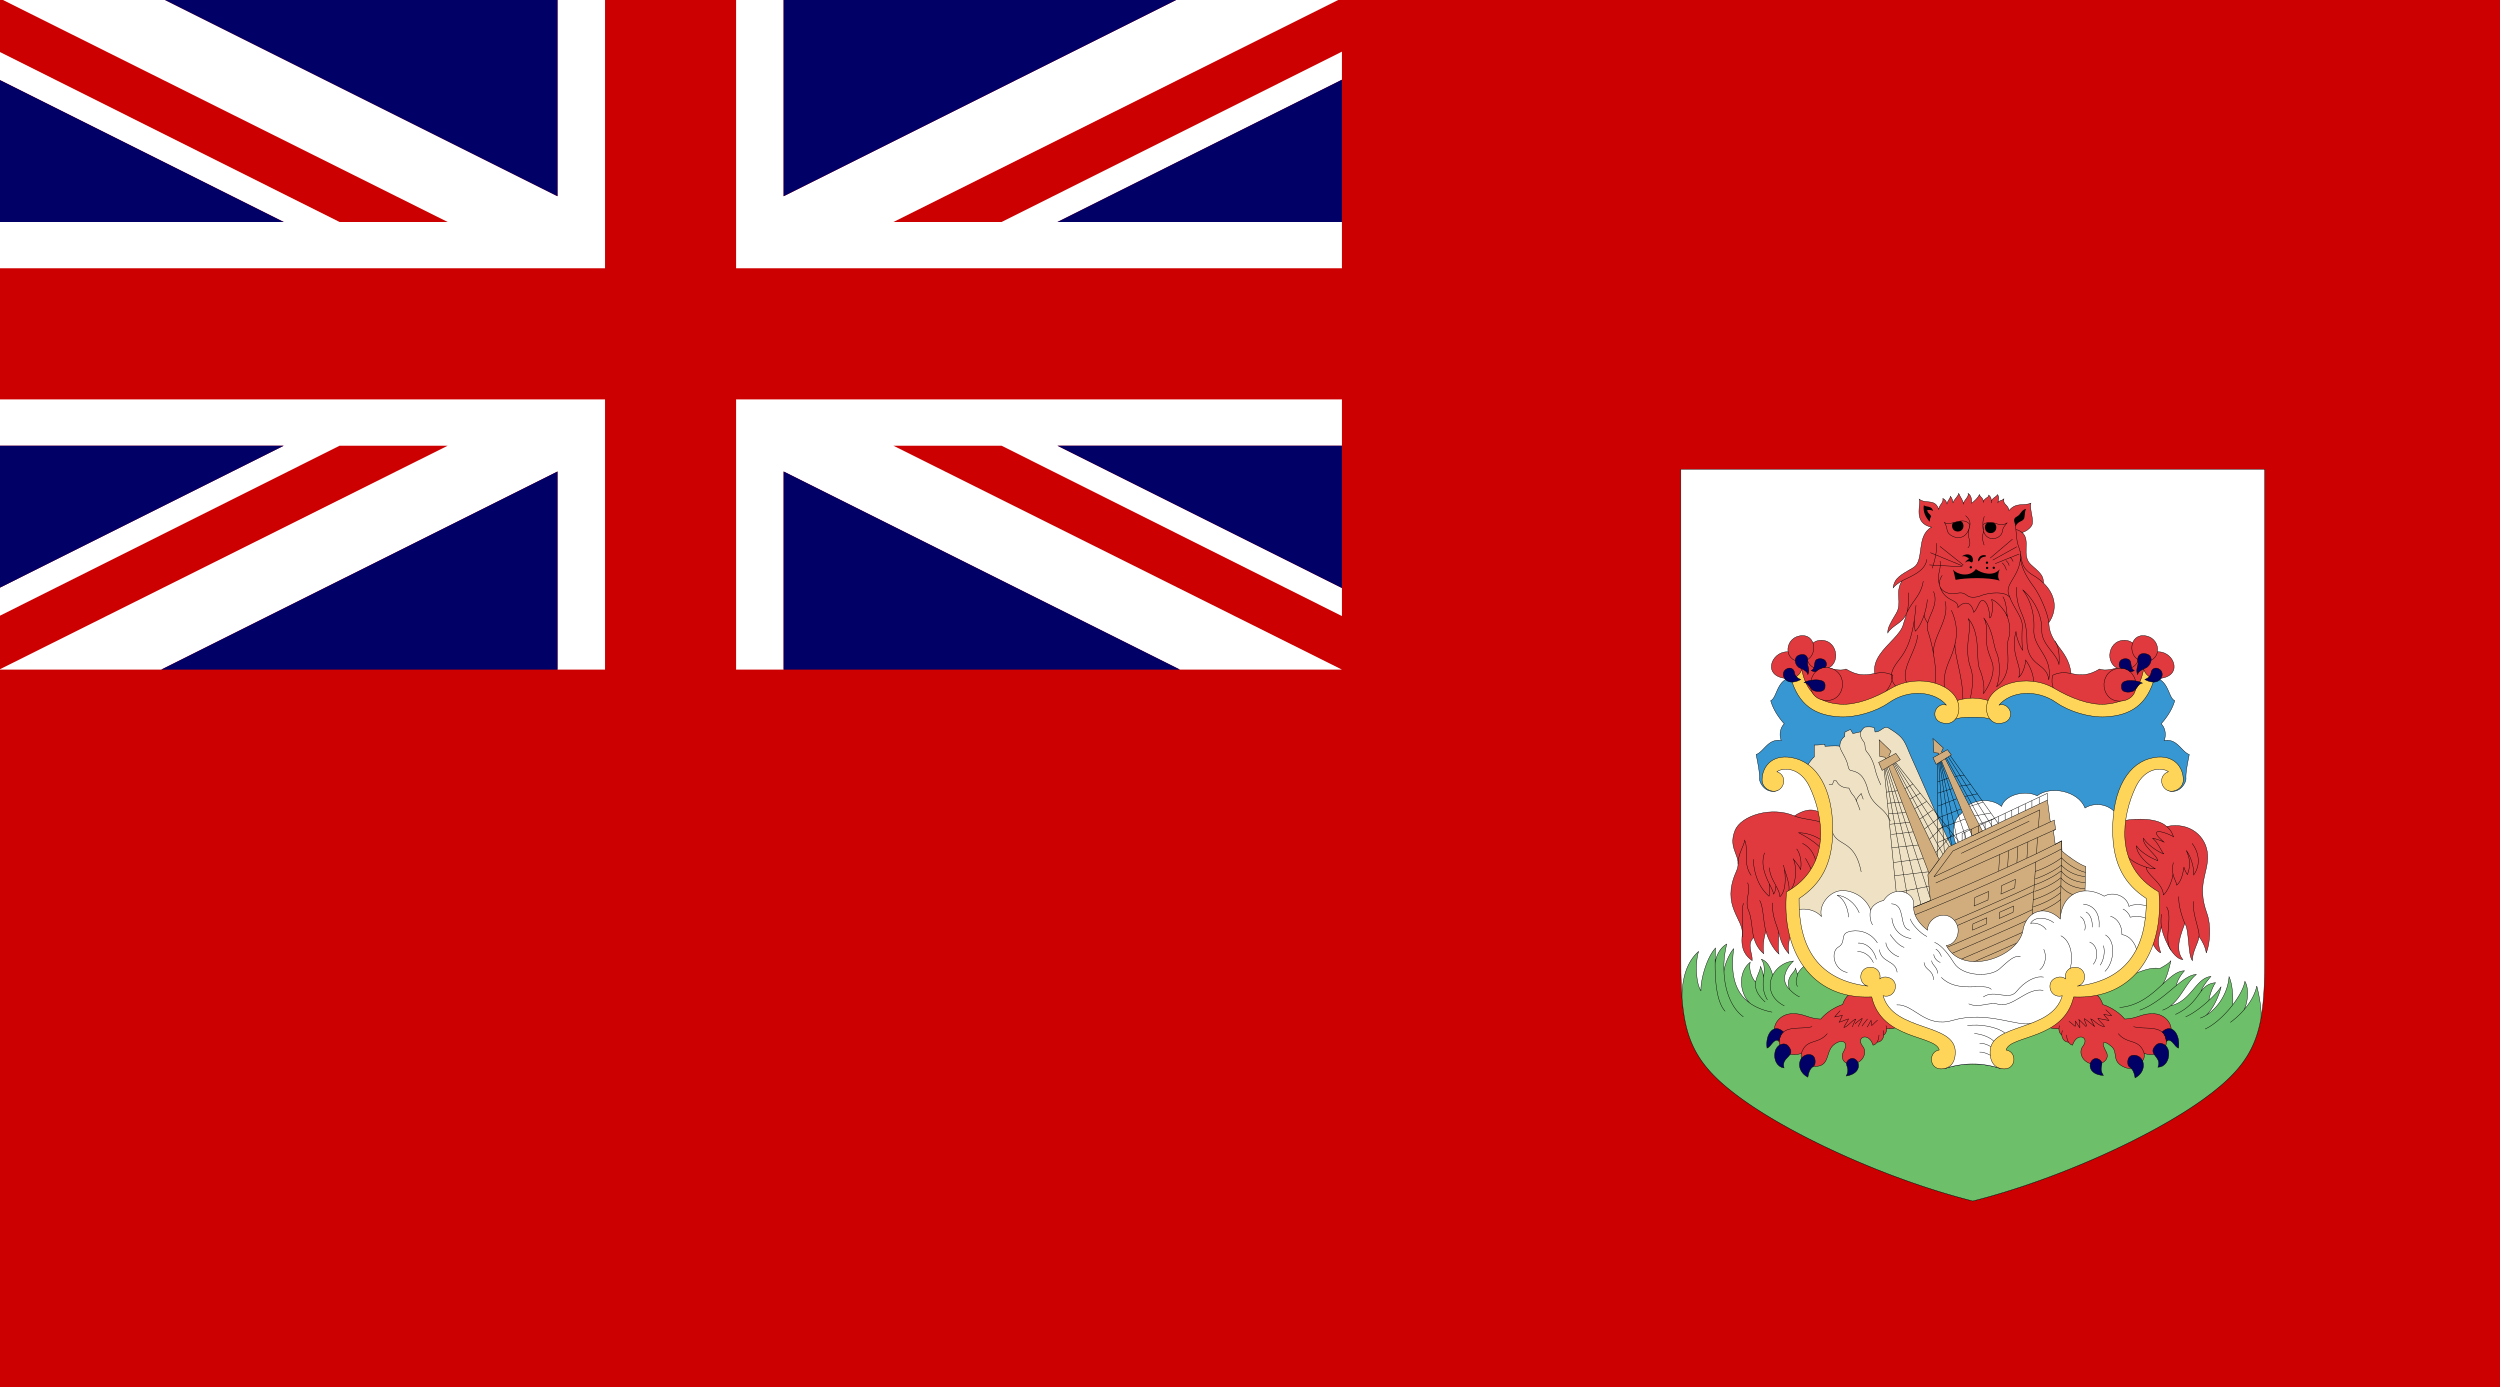<svg xmlns="http://www.w3.org/2000/svg" viewBox="0 0 499.839 277.402"><path fill="#c00" d="M499.839 277.402V-.375h-500v277.777h500z"/><path fill="#fff" d="M-.161-.375h32.402l79.223 39.606V-.375h9.504v54.016H-.161v-9.254h56.89L-.161 15.938v-5.614l68.062 34.063h21.61L-.161-.375M-.161 133.875h32.402l79.223-39.605v39.605h9.504V79.859H-.161v9.254h56.89l-56.89 28.45v5.613l68.062-34.063h21.61L-.161 133.875M268.3-.375h-32.403l-79.222 39.606V-.375h-9.504v54.016H268.3v-9.254h-56.887L268.3 15.938v-5.614l-68.063 34.063h-21.613L268.3-.375M268.3 133.875h-32.403L156.675 94.27v39.605h-9.504V79.859H268.3v9.254h-56.887l56.887 28.45v5.613l-68.063-34.063h-21.613l89.676 44.762"/><path fill="#006" d="M-.161 44.387h56.89L-.161 15.938v28.449zM32.241-.375l79.223 39.606V-.375H32.241zM-.161 89.113h56.89l-56.89 28.45v-28.45zM32.241 133.875l79.223-39.605v39.605H32.241zM268.3 44.387h-56.887L268.3 15.938v28.449zM235.897-.375l-79.222 39.606V-.375h79.222zM268.3 89.113h-56.887l56.887 28.45v-28.45zM235.897 133.875L156.675 94.27v39.605h79.222z"/><g><path d="M452.796 93.809v97.988c0 14.785-1.535 20.348-12.672 28.258-10.043 7.129-28.527 15.715-45.695 20.07-17.172-4.355-35.66-12.941-45.691-20.07-11.141-7.91-12.68-13.473-12.68-28.258V93.809h116.738z" fill="#fff"/><path d="M452.796 93.809v97.988c0 14.785-1.535 20.348-12.672 28.258-10.043 7.129-28.527 15.715-45.695 20.07-17.172-4.355-35.66-12.941-45.691-20.07-11.141-7.91-12.68-13.473-12.68-28.258V93.809h116.738z" fill="none" stroke="#000" stroke-width=".084" stroke-linecap="round"/><path d="M354.417 195.004c-.395-1.648-1.16-2.875-2.25-3.207.793 1.16.555 2.41.418 3.801.035-.422-.215-1.656-.609-2.383-.055.996-.785 1.969-.961 3.152-.629-.598-1.453-2.395-1.086-3.98-2.613 2.113-2.043 6.414.004 8.223-3.664-2.566-3.812-7.02-3.309-10.926-.793.855-1.992 3.367-1.926 4.883a19.391 19.391 0 0 1 .539-5.809c-1.25.66-2.254 2.375-2.324 4.094.008-1.395.059-2.582.078-3.301-1.848 1.984-3.039 6.664-2.906 8.586-1.184-1.852-1.055-6.34-.461-7.926-1.715 1.52-3.332 4.227-3.332 9.238.723 9.379 3.469 14.227 12.445 20.605 10.031 7.129 28.52 15.715 45.691 20.07 17.168-4.355 35.652-12.941 45.695-20.07 7.512-5.34 10.66-9.609 11.906-16.367.23-1.848-.422-5.023-.82-6.543-.367 1.781-1.41 3.438-2.574 4.781.793-1.383 1.059-4.316.203-5.711-.238 1.328-1.176 3.051-2.434 4.691.059-1.121.051-3.895-.734-5.617-.285 3.582-2.504 6.453-4.625 7.727 1.453-1.254 2.637-3.961 3.035-5.738-.527.812-1.422 1.797-2.438 2.738.129-.988.691-2.676 1.316-3.531-1.473.121-2.199.828-2.93 1.789.391-1.125 1.348-2.254 2.004-3.043-3.035.324-3.891 4.941-8.055 5.863 2.156-1.664 3.148-4.633 5.148-6.262-1.195.031-2.508.984-3.996 2.211.129-.859.828-2.078 1.621-2.938-1.492 0-2.84 1.277-4.457 2.766.789-.859 1.422-3.355 1.75-4.809-.328.527-1.391 1.117-2.242 1.582-1.785-.332-3.969.527-7.398 2.113-3.434 1.582-60.086-4.559-62-3.629-1.918.922-2.578 1.844-3.07 2.734a3.339 3.339 0 0 0-.43-1.348c.332.785-2.047 1.582-1.121 4.289-1.852-1.785-.797-4.09.789-5.648-1.849.162-3.396 1.334-4.154 2.85z" fill="#6dbf69"/><path d="M354.417 195.004c-.395-1.648-1.16-2.875-2.25-3.207.793 1.16.555 2.41.418 3.801.035-.422-.215-1.656-.609-2.383-.055.996-.785 1.969-.961 3.152-.629-.598-1.453-2.395-1.086-3.98-2.613 2.113-2.043 6.414.004 8.223-3.664-2.566-3.812-7.02-3.309-10.926-.793.855-1.992 3.367-1.926 4.883a19.391 19.391 0 0 1 .539-5.809c-1.25.66-2.254 2.375-2.324 4.094.008-1.395.059-2.582.078-3.301-1.848 1.984-3.039 6.664-2.906 8.586-1.184-1.852-1.055-6.34-.461-7.926-1.715 1.52-3.332 4.227-3.332 9.238.723 9.379 3.469 14.227 12.445 20.605 10.031 7.129 28.52 15.715 45.691 20.07 17.168-4.355 35.652-12.941 45.695-20.07 7.512-5.34 10.66-9.609 11.906-16.367.23-1.848-.422-5.023-.82-6.543-.367 1.781-1.41 3.438-2.574 4.781.793-1.383 1.059-4.316.203-5.711-.238 1.328-1.176 3.051-2.434 4.691.059-1.121.051-3.895-.734-5.617-.285 3.582-2.504 6.453-4.625 7.727 1.453-1.254 2.637-3.961 3.035-5.738-.527.812-1.422 1.797-2.438 2.738.129-.988.691-2.676 1.316-3.531-1.473.121-2.199.828-2.93 1.789.391-1.125 1.348-2.254 2.004-3.043-3.035.324-3.891 4.941-8.055 5.863 2.156-1.664 3.148-4.633 5.148-6.262-1.195.031-2.508.984-3.996 2.211.129-.859.828-2.078 1.621-2.938-1.492 0-2.84 1.277-4.457 2.766.789-.859 1.422-3.355 1.75-4.809-.328.527-1.391 1.117-2.242 1.582-1.785-.332-3.969.527-7.398 2.113-3.434 1.582-60.086-4.559-62-3.629-1.918.922-2.578 1.844-3.07 2.734a3.339 3.339 0 0 0-.43-1.348c.332.785-2.047 1.582-1.121 4.289-1.852-1.785-.797-4.09.789-5.648-1.849.162-3.396 1.334-4.154 2.85zm69.394 6.43c3.84-.336 6.383-2.625 8.484-4.562m-4.46 5.089c2.867-1.027 5.25-3.23 7.297-4.918m-2.739 4.918a5.559 5.559 0 0 0 1.586-.867m.989 1.722c3.027-1.41 4.047-3.219 5.062-4.543m-3.012 5.008c1.266-.512 3.086-1.84 4.625-3.266m-1.722 3.532a5.618 5.618 0 0 0 1.125-.531m-.137 2.711c1.84-.848 3.914-2.77 5.496-4.82m-.476 3.499a16.177 16.177 0 0 0 2.707-2.48m-103.735.234c-1.699-1.844-1.988-6.098-1.988-9.309m7.02 7.758c1.105.777 2.535 1.387 4.352 1.75m-9.587-7.793c.219 3.742 1.555 7.047 3.844 8.715m4.355-2.969c-1.742-1.598-2.047-2.863-1.883-3.945m2.344 3.516c-.938-1.57-.895-2.988-.773-4.285m1.832-.594c-.992 1.992-.613 4.562 2.312 6.098m2.606-6.239c.086.516-.566 1.34.051 2.363m-1.602.579c.559.594 1.352 1.25 1.996 1.488" fill="none" stroke="#000" stroke-width=".084" stroke-linecap="round"/><path d="M414.101 137.125c.598-7.199-4.258-7.461-4.484-12.613 1.734-2.488 1.477-5.5-1.047-7.934 0-1.449-.613-2.027-2.453-3.625-2.117-1.824.031-4.941-1.848-6.5.691-.133 1.48-.66 1.918-1.352.613-1-.465-3.176-.141-4.492-1.383.594-2.902-.262-4.355 1.457-.262-1.293-1.254-1.094-1.055-2.316-.496.461-.895.199-1.223.828.137-.531.398-1.223-.066-1.688-.098.496-1.223.598-1.223 1.688.066-.531.035-1.121-.496-1.586.035.562-1.02.562-1.117 1.492.133-.898-.531-.996-.762-1.594-.195.531-.992 1.32-1.551 1.719.062-.695-.094-1.586-.691-1.945.195.758-.992 1.383-.926 2.18-.102-.895-.594-1.324-.961-2.18-.195.723-1.051 1.25-1.121 1.914-.098-.496-.195-1.023-.559-1.355 0 .527-.629.898-.66 1.586-.07-.531-.426-.992-.828-1.152.199.887-.824 1.316-.824 2.242-.727-2.312-2.512-1.055-3.895-2.082.398 1.156-1.32 4.754 2.441 5.582-3.168 1.816-1.32 6.699-3.629 8.086-2.312 1.391-3.762 1.949-4.035 4.027.477-.555 1.125-1.004 1.805-1.402-1.578 2.406.117 4.371-1.207 6.551-1.316 2.184-1.68 2.875-1.68 3.871.988-1.59 2.879-1.875 3.699-3.758-.004.582-.371 1.195-.566 2-.992 4.094-10.957 7.332-2.242 15.125 3.696 2.902 32.157 9.175 35.782-2.774z" fill="#e03a3e"/><path d="M414.101 137.125c.598-7.199-4.258-7.461-4.484-12.613 1.734-2.488 1.477-5.5-1.047-7.934 0-1.449-.613-2.027-2.453-3.625-2.117-1.824.031-4.941-1.848-6.5.691-.133 1.48-.66 1.918-1.352.613-1-.465-3.176-.141-4.492-1.383.594-2.902-.262-4.355 1.457-.262-1.293-1.254-1.094-1.055-2.316-.496.461-.895.199-1.223.828.137-.531.398-1.223-.066-1.688-.098.496-1.223.598-1.223 1.688.066-.531.035-1.121-.496-1.586.035.562-1.02.562-1.117 1.492.133-.898-.531-.996-.762-1.594-.195.531-.992 1.32-1.551 1.719.062-.695-.094-1.586-.691-1.945.195.758-.992 1.383-.926 2.18-.102-.895-.594-1.324-.961-2.18-.195.723-1.051 1.25-1.121 1.914-.098-.496-.195-1.023-.559-1.355 0 .527-.629.898-.66 1.586-.07-.531-.426-.992-.828-1.152.199.887-.824 1.316-.824 2.242-.727-2.312-2.512-1.055-3.895-2.082.398 1.156-1.32 4.754 2.441 5.582-3.168 1.816-1.32 6.699-3.629 8.086-2.312 1.391-3.762 1.949-4.035 4.027.477-.555 1.125-1.004 1.805-1.402-1.578 2.406.117 4.371-1.207 6.551-1.316 2.184-1.68 2.875-1.68 3.871.988-1.59 2.879-1.875 3.699-3.758-.004.582-.371 1.195-.566 2-.992 4.094-10.957 7.332-2.242 15.125 3.696 2.902 32.157 9.175 35.782-2.774z" fill="none" stroke="#000" stroke-width=".084"/><path d="M409.647 205.395c1.121.43 1.676.199 2.008.332-.004.508.203.969.57 1.219.074.801.613 1.418 1.34 1.418.219.344.5.531.809.598.855-2.703 3.559-1.648 2.039.262-.656.836-.391 2.117.465 2.848 2.031 1.715 5.348.199 4.223-1.785-1.121-1.988-.574-2.469 1.062-1.062 1.453 1.254-.199 3.047 2.77 4.23 1.676.672 4.188-1.129 3.762-2.844 2.359.836 4.496-.555 4.426-2.277 2.297-2.703.199-5.445-2.309-5.645-2.508-.195-3.43.992-6.008 1.055-.793-.984-2.379-2.242-4.359-2.902-.332-.992-.922-1.914-1.98-2.645-4.161-.392-7.989 1.85-8.818 7.198z" fill="#e03a3e"/><path d="M409.647 205.395c1.121.43 1.676.199 2.008.332-.004.508.203.969.57 1.219.074.801.613 1.418 1.34 1.418.219.344.5.531.809.598.855-2.703 3.559-1.648 2.039.262-.656.836-.391 2.117.465 2.848 2.031 1.715 5.348.199 4.223-1.785-1.121-1.988-.574-2.469 1.062-1.062 1.453 1.254-.199 3.047 2.77 4.23 1.676.672 4.188-1.129 3.762-2.844 2.359.836 4.496-.555 4.426-2.277 2.297-2.703.199-5.445-2.309-5.645-2.508-.195-3.43.992-6.008 1.055-.793-.984-2.379-2.242-4.359-2.902-.332-.992-.922-1.914-1.98-2.645-4.161-.392-7.989 1.85-8.818 7.198z" fill="none" stroke="#000" stroke-width=".084"/><path d="M364.319 162.746c-1.98-1.457-3.961-.664-5.551.391-4.484-1.98-10.664-.117-11.879 2.906-1.586 3.965 1.66 5.105.266 8.188-3.168 7 1.582 9.508 1.184 12.68-.391 3.164.922 4.359 1.98 5.152.133-1.391-1.188-3.305.332-4.625.332 1.387 1.188 2.637 1.98 3.234-.203-.922-.066-3.301.461-4.422.402 1.516 1.457 3.562 2.578 4.488-.332-1.453.137-3.367-.137-4.625.535 2.117.922 3.238 2.117 4.559-.195-1.121-.066-2.77.461-3.824 7.001-10.239 13.47-19.75 6.208-24.102z" fill="#e03a3e"/><path d="M364.319 162.746c-1.98-1.457-3.961-.664-5.551.391-4.484-1.98-10.664-.117-11.879 2.906-1.586 3.965 1.66 5.105.266 8.188-3.168 7 1.582 9.508 1.184 12.68-.391 3.164.922 4.359 1.98 5.152.133-1.391-1.188-3.305.332-4.625.332 1.387 1.188 2.637 1.98 3.234-.203-.922-.066-3.301.461-4.422.402 1.516 1.457 3.562 2.578 4.488-.332-1.453.137-3.367-.137-4.625.535 2.117.922 3.238 2.117 4.559-.195-1.121-.066-2.77.461-3.824 7.001-10.239 13.47-19.75 6.208-24.102z" fill="none" stroke="#000" stroke-width=".084"/><path d="M424.667 164.062c2.512-.461 6.734-.531 8.523 1.188 4.621-.992 7.984 1.984 8.188 5.68.195 3.695-2.246 5.852-.137 11.688.859 2.375.664 5.938-.133 7.922-.129-1.188-.855-2.512-1.453-3.301-.129 1.387-1.32 2.906-1.32 4.824-.926-1.125-.594-6.145-1.516-7.465-.594 1.848-2.176 5.086-.398 7.262-2.246-.195-4.156-5.148-4.293-6.734-.191 1.723-1.121 2.641-.129 5.348-.859-.195-1.918-2.18-2.246-3.625-2.969-2.974-17.762-18.693-5.086-22.787z" fill="#e03a3e"/><path d="M424.667 164.062c2.512-.461 6.734-.531 8.523 1.188 4.621-.992 7.984 1.984 8.188 5.68.195 3.695-2.246 5.852-.137 11.688.859 2.375.664 5.938-.133 7.922-.129-1.188-.855-2.512-1.453-3.301-.129 1.387-1.32 2.906-1.32 4.824-.926-1.125-.594-6.145-1.516-7.465-.594 1.848-2.176 5.086-.398 7.262-2.246-.195-4.156-5.148-4.293-6.734-.191 1.723-1.121 2.641-.129 5.348-.859-.195-1.918-2.18-2.246-3.625-2.969-2.974-17.762-18.693-5.086-22.787z" fill="none" stroke="#000" stroke-width=".084"/><path d="M379.21 205.395c-1.125.43-1.68.199-2.008.332.008.508-.203.969-.57 1.219-.074.801-.617 1.418-1.34 1.418-.219.344-.496.531-.805.598-.859-2.703-3.562-1.648-2.047.262.664.836.398 2.117-.461 2.848-2.035 1.715-4.496.125-3.367-1.852 1.125-1.98-.414-2.664-2.051-1.258-1.449 1.258-.801 3.859-3.066 4.195-1.785.262-3.762-.832-3.336-2.547-2.352.836-4.488-.555-4.422-2.277-2.297-2.703-.203-5.445 2.309-5.645 2.508-.195 3.434.992 6.008 1.055.793-.984 2.379-2.242 4.355-2.902a5.089 5.089 0 0 1 1.984-2.645c4.161-.391 7.989 1.851 8.817 7.199z" fill="#e03a3e"/><path d="M379.21 205.395c-1.125.43-1.68.199-2.008.332.008.508-.203.969-.57 1.219-.074.801-.617 1.418-1.34 1.418-.219.344-.496.531-.805.598-.859-2.703-3.562-1.648-2.047.262.664.836.398 2.117-.461 2.848-2.035 1.715-4.496.125-3.367-1.852 1.125-1.98-.414-2.664-2.051-1.258-1.449 1.258-.801 3.859-3.066 4.195-1.785.262-3.762-.832-3.336-2.547-2.352.836-4.488-.555-4.422-2.277-2.297-2.703-.203-5.445 2.309-5.645 2.508-.195 3.434.992 6.008 1.055.793-.984 2.379-2.242 4.355-2.902a5.089 5.089 0 0 1 1.984-2.645c4.161-.391 7.989 1.851 8.817 7.199z" fill="none" stroke="#000" stroke-width=".084"/><path d="M410.405 135.008c3.5-1.652 4.891 1.453 9.379-1.246 2.441 1.055 8.051-2.516 11.555-1.922-3.828 15.316-22.914 10.894-20.934 3.168z" fill="#e03a3e"/><path d="M410.405 135.008c3.5-1.652 4.891 1.453 9.379-1.246 2.441 1.055 8.051-2.516 11.555-1.922-3.828 15.316-22.914 10.894-20.934 3.168z" fill="none" stroke="#000" stroke-width=".084"/><path d="M378.452 135.008c-3.5-1.652-4.891 1.453-9.379-1.246-2.441 1.055-8.051-2.516-11.551-1.922 3.825 15.316 20.399 10.363 20.93 3.168z" fill="#e03a3e"/><path d="M378.452 135.008c-3.5-1.652-4.891 1.453-9.379-1.246-2.441 1.055-8.051-2.516-11.551-1.922 3.825 15.316 20.399 10.363 20.93 3.168zm2.676-12.234c.496-.867.496-3.375.422-4.273m-.395 4.194c1.223-2.672 2.906-3.566 3.371-6.5m-1.449 4.817c-.598 7.066-2.117 9.246-3.375 10.898-1.25 1.648-2.969 3.961.531 6.27m2.543-14.524c-.102.754.027 2.109.164 2.543 1.219-1.125 2.246-4.16 2.406-6.34m-3.992 16.864c-1.652-2.703 1.848-6.465 2.047-9.77m5.481-6.73c1.059 3.758-2.855 7.297-2.246 10.961.266 1.578.73 4.555-.066 6.402m-.001-19.344c1.32 3.102-1.914 5.547-1.121 7.922a30.93 30.93 0 0 1 1.258 5.441m-1.949-8.878c-.16.543.266 1.289.691 1.824m4.688-2.547c1.852 3.957.727 7 .203 8.582-.527 1.586-2.516 4.754-1.191 8.254m1.781-10.43c-.465 2.043 1.918 7.727 1.453 12.477m1.32-.524c.594-1.785.992-4.902.332-6.742-1.586-4.422.457-7.855-.527-9.965 2.637 3.098 1.449 8.117 2.312 10.172.855 2.043.984 4.09.723 4.883 1.387-1.914 2.375-4.43 1.777-6.207-.59-1.785-1.184-2.906-1.117-4.488.066-1.59.066-3.504-.594-4.492 1.98 2.711 1.848 5.281 2.574 6.93.727 1.652.793 4.953 0 6.867 3.637-2.902 1.656-7.395 2.379-9.574.727-2.176-.168-4.324-.398-4.887" fill="none" stroke="#000" stroke-width=".084"/><path d="M397.929 111.566l4.426-3.758m-3.899 4.161l4.75-2.641m-4.289 3.367l4.754-1.914m-11.156 2.172l-4.625-3.688m4.523 3.895l-6.434-2.648m6.274 2.808l-6.473-.367" fill="none" stroke="#000" stroke-width=".084" stroke-linecap="round"/><path d="M385.249 111.836c-.344 2.328-2.871 3.23-4.934 4.273m28.254.469a11.453 11.453 0 0 0-1.996-1.512c-2.965-1.781-2.082-3.336-2.934-5.641-.566-1.52-.434-2.852-.715-4.422m.981 5.146c.582 4.68-3.066 6.277-2.316 8.617.91 2.793 2.875 4.625 2.742 6.605-.129 1.981-.062 3.633.066 4.625-.461-.598-1.254-2.445-1.324-3.762-1.25 4.617 1.391 6.996.535 9.172.855-.656 1.387-2.574 1.387-3.434.988 1.383 1.715 3.172 1.578 4.887m-3.43-19.476c0 5.543 2.039 4.746 2.109 10.695.074 5.352 4.031 4.355 4.363 7.855.859-4.816-3.172-6.27-2.973-10.102.203-3.828-1.125-6.469-2.246-7.922 2.449 2.113 3.898 5.215 3.832 8.117-.066 2.91 3.102 4.691 3.434 6.871.125-1.781 0-3.5-.797-4.758m-6.893-16.764c.031 1.977 1.281 4.09 2.602 5.879 1.328 1.777 2.91 5.473 3.043 7.258m-16.641-21.422c1.852 1.645.203 2.539.625 4.254.203.805.504 1.52-.164 2.211m.394-4.684c-1.418-1.851-3.961.562-5.117-.465.824 1.156.254 1.867 1.293 2.578 1.547 1.055 3.547.512 3.824-2.113zm2.914-1.633c-.66 1.73.059 2.328-.273 3.48-.234.832.02 1.656.234 2.277m-.262-4.061c.852-.824 2.445-.379 3.004-.133.293.133 1.09.266 1.883-.297-.594.66-.906 1.094-.996 1.758-.129 1.02-1.547 1.762-2.641 1.285-.593-.266-1.285-.895-1.25-2.613zm6.629.925c.516.156.902.355 1.195.594m-17.101 2.149c.129 1.449-.266 3.367-.863 5.016m14-1.087c.363.328.758.918.824 1.484m.562-.925c-.031-.363-.359-.824-.656-1.023m.856-.626c.234.164.465.457.594.824m-14.594-.101c.199 1.98-.566 2.457-.262 4.16.793 4.359 3.961 3.172 3.832 5.152.793-.996 2.574-1.684 3.164.957.895-.894 1.023-2.41 1.785-2.375.531.02 1.285.953 1.418 3.496.629-.398.629-2.941.363-3.695 1.258.398 2.809 2.473 3.141 3.43-.203-1.715-.27-3-.895-3.992m-12.113-4.262c-1.293 1.922-.203 3.207 1.352 3.602 1.555.395 2.176-.695 3.629.426.73.566 1.984.363 2.934-.031.965-.395 4.797-1.09 5.719.598m11.222 87.284c.035.648.176 1.121.387 1.449m-1.911-2.636c0-.223.047-.465.133-.691m.438 1.909c-.027-.289.02-.605.125-.918m16.343 4.582c-.988-3.066-3.336-1.68-5.18-3.961m9.606 1.684c-.199-3.66-4.125-2.375-6.566-3.07m-9.344-.032c-.023-.398-.512-1.234-.492-1.566.375.18 1.727 1.289 2.078 1.598-.148-.285-.598-1.156-.789-1.543.672.191 1.445 1.387 2.734 1.543-.113-.453-1.141-1.156-1.289-1.664.441.113 1.609.312 2.184.445-.184-.285-.855-.918-1.008-1.238.609.164 1.34.184 1.539.242-.211-.285-.875-.906-1.16-1.188m-3.969 3.403c-.25-.348-1.125-1.148-1.402-1.434.121.48.238 1.383.195 1.645-.285-.312-.656-1.02-.875-1.305-.02.23-.02.73-.066 1.027-.312-.215-.875-.777-1.25-.984m-66.153-31.434c.027-2.18 1.215-3.629 1.316-4.781.859 1.617-.43 4.617 1.32 7.027m.528 12.415c-.426-1.352-.359-3.75-1.055-5.383-.859-2.012.527-3.797-.199-5.578m-1.058 10.894c.328-2.309-.262-6.207.301-6.766m4.453 5.645c-.559-1.652-.492-4.957-1.289-6.242m-1.282-8.215c.195 3.23 1.258 5.734 3.168 7.391.195-.66 0-1.715.062-2.445m-.952-6.239c-1.293 3.535 1.715 6.969 1.781 8.258.266-.234.492-1.062.426-1.59m-1.188-3.695c-.164 1.98 2.016 4.223 2.047 5.805 1.453-1.285 1.121-4.98.695-6.332m.231.886c.625 1.922 1.09 3.406.824 4.426 1.848-1.352 1.52-5.711.863-6.602.461.66 1.387 1.617 1.484 2.246.328-1.227 0-3.234-.758-4.191m-3.671 16.402c-.391-1.453-1.25-2.938-1.152-5.605m4.386-17.371c2.414 1.059 7.957.629 8.258 3.902m-2.011 1.649c-1.355-1.391-3.727-2.211-5.383-2.18.922.492 4.559 2.34 5.25 4.457m-3.926.629c.691 1.152 1.715 3.066 1.875 4.52.93-2.312.363-6.141-2.473-7.496m15.317 38.296c-.031.648-.18 1.121-.383 1.449m1.91-2.636c0-.223-.051-.465-.141-.691m-.429 1.909a2.27 2.27 0 0 0-.129-.918m-16.344 4.582c.992-3.066 3.336-1.68 5.188-3.961m-9.61 1.684c.195-3.66 4.129-2.375 6.566-3.07m5.614-3.2c-.258.297-.891.961-1.082 1.258.191-.07.914-.137 1.512-.332-.129.332-.461 1.09-.625 1.387.562-.168 1.418-.531 1.844-.66-.109.512-.805 1.25-.891 1.715.73-.176 1.684-1.453 2.348-1.688a85.281 85.281 0 0 1-.695 1.586m.597-.656a8.003 8.003 0 0 1 1.383-1.059c.031.332-.727 1.254-.727 1.648m.699-.097c.227-.359.855-1.156 1.121-1.449m-.105 1.644c.266-.324.598-1.051.793-1.352.035.234.07.73.133 1.027.301-.23.824-.828 1.191-1.059m61.406-19.377c-.492-1.09-1.32-3.598-1.191-5.348m4.027 7.988c.23-1.152-1.52-4.953-1.02-7.031m-6.507 4.918c-.129-.992-.035-2.008.066-2.34m.957-1.492c1.355 1.949-.66 6.672.93 8.723m4.187-21.399c1.121 1.418 1.984 3.996.332 6.309.098-1.418-.559-3.699-1.484-4.891.625 1.457.992 2.742.227 4.824-.293-.43-.625-1.059-.688-1.52-.234 1.418-.527 2.871-1.457 3.633-.098-1.027-1.285-2.113-.656-4.527m-.102 2.117c.102 1.02-1.059 3.762-1.914 4.355-.066-2.375-3.27-3.895-3.43-5.512m4.094-8.155c.984.793 1.121 1.52 1.383 2.047-1.254-.727-3.855-1.613-3.367-.496.23.531.957 1.129 1.52 1.621-.496-.332-1.844-.762-2.375-.828 1.086.727 1.914 2.941 2.305 3.137-1.086-.293-3.496-1.98-4.086-3.137-.301 1.453 2.609 3.27 2.867 4.488-1.816-.656-3.766-2.047-4.293-3.004.035 1.918 2.578 4 3.762 4.594-1.117.16-4.684-1.156-5.574-2.543" fill="none" stroke="#000" stroke-width=".084"/><path d="M394.413 141.941c7.395 0 4.473-8.254 17.938-1.91 10.254 4.824 14.664.789 18.027-4.691 3.371.531 3.043 4.094 4.426 4.754-.527 1.848-1.652 3.438-2.711 4.621.93.926.996 2.383.598 3.363 2.578-.52 3.5 2.25 5.02 2.777-.199 1.055-.746 3.57-.66 4.754.066.926-1.32 3.238-3.566 2.445 1.188-2.836 1.586-7.066-4.488-4.555-6.078 2.508-8.586 19.41.926 25.48 3.691 10.438-6.867 20.469-16.246 19.02-1.188 6.34-8.449 8.457-11.488 9.512-3.039 1.059-2.305 5.645-.328 5.047-.168.562-1.062 1.355-1.949 1.059a18.045 18.045 0 0 0-5.496-.891c-2.508 0-4.602.594-5.5.891-.887.297-1.781-.496-1.949-1.059 1.984.598 2.711-3.988-.328-5.047-3.039-1.055-10.297-3.172-11.488-9.512-9.379 1.449-19.938-8.582-16.242-19.02 9.504-6.07 7-22.973.922-25.48-6.074-2.512-5.676 1.719-4.488 4.555-2.246.793-3.629-1.52-3.559-2.445.078-1.184-.469-3.699-.668-4.754 1.52-.527 2.441-3.297 5.02-2.777-.395-.98-.324-2.438.598-3.363-1.059-1.184-2.18-2.773-2.707-4.621 1.383-.66 1.051-4.223 4.422-4.754 3.367 5.48 7.773 9.516 18.027 4.691 13.464-6.343 10.539 1.91 17.937 1.91z" fill="#3697d3"/><path d="M394.413 141.941c7.395 0 4.473-8.254 17.938-1.91 10.254 4.824 14.664.789 18.027-4.691 3.371.531 3.043 4.094 4.426 4.754-.527 1.848-1.652 3.438-2.711 4.621.93.926.996 2.383.598 3.363 2.578-.52 3.5 2.25 5.02 2.777-.199 1.055-.746 3.57-.66 4.754.066.926-1.32 3.238-3.566 2.445 1.188-2.836 1.586-7.066-4.488-4.555-6.078 2.508-8.586 19.41.926 25.48 3.691 10.438-6.867 20.469-16.246 19.02-1.188 6.34-8.449 8.457-11.488 9.512-3.039 1.059-2.305 5.645-.328 5.047-.168.562-1.062 1.355-1.949 1.059a18.045 18.045 0 0 0-5.496-.891c-2.508 0-4.602.594-5.5.891-.887.297-1.781-.496-1.949-1.059 1.984.598 2.711-3.988-.328-5.047-3.039-1.055-10.297-3.172-11.488-9.512-9.379 1.449-19.938-8.582-16.242-19.02 9.504-6.07 7-22.973.922-25.48-6.074-2.512-5.676 1.719-4.488 4.555-2.246.793-3.629-1.52-3.559-2.445.078-1.184-.469-3.699-.668-4.754 1.52-.527 2.441-3.297 5.02-2.777-.395-.98-.324-2.438.598-3.363-1.059-1.184-2.18-2.773-2.707-4.621 1.383-.66 1.051-4.223 4.422-4.754 3.367 5.48 7.773 9.516 18.027 4.691 13.464-6.343 10.539 1.91 17.937 1.91z" fill="none" stroke="#000" stroke-width=".084"/><path d="M390.464 113.879c.93 1.098 3.438 1.555 4.59-.098 1.16.895 3.535 1.52 4.758.035-.262.66-.527 1.648 0 2.277-2.242-.73-6.902-.562-8.816-.164-.165-.495-.231-1.32-.532-2.05zM398.628 113.297c-.309 0-.309.453 0 .453s.308-.453 0-.453zM397.296 113.328c-.305 0-.305.453 0 .453.312 0 .32-.453 0-.453zM397.268 112.266c-.309 0-.309.461 0 .461s.313-.461 0-.461zM392.218 111.258c.859-.676 1.898-.496 2.156.227.27.73-.113 1.145-.371.879-.266-.266-.875-.148-1.125.133.082-.184.496-.695.824-.711-.266-.399-.941-.731-1.484-.528zM395.499 111.934c.148-.723.762-.992 1.27-.938.445.039.402.297.023.309-.383.016-.812.262-.973.629-.172.371-.402.398-.32 0zM394.034 113.195c-.312 0-.312.453 0 .453.305.001.309-.453 0-.453zM405.089 101.734c-1.055.262-1.02 1.117-1.809 1.52-1.047.523-.383 1.188-.312 2.008.527-1.285 1.695-.82 1.797-1.914.066-.727.128-1.317.324-1.614zM386.472 102.164c-.23-1.156-1.516-.731-1.816-1.156-.262 1.184.328 2.441 1.156 3.301.035-.301.035-.762.297-1.023-.195-.629-.691-.531-.793-1.324.425-.001.859-.036 1.156.202zM392.007 104.16c.918.488.711 2.109-.582 2.109-1.047 0-1.371-1.066-.984-1.734.324-.094 1.249-.344 1.566-.375zM398.757 104.582c.699.59.434 2.004-.766 2.004-1.258 0-1.473-1.57-.633-2.094.36-.035 1.09-.035 1.399.09z"/><path d="M361.347 153.238c.133-.535.992-1.59 1.391-1.918v-2.379c.395.066 1.582-.066 2.109-.133l.035.398c.793-.031 2.312-.164 2.969 0 0-1.027.559-1.684.957-1.949l.066-.891 1.094-.527.492.824 1.59-.363c.16-.332.555-.793.789-.922.527-.066 1.352-.102 1.848.098.129.262.168.695.195.855 1.125.102 1.77-1.336 2.68-.789 3.527 2.148 3.066 2.586 4.918 6.633 2.836 6.207 7.859 18.492 11.156 23.246-8.055 6.07-23.77 14.129-33.941 11.617-1.848-5.68-.926-8.316 3.965-13.598 4.882-5.284-.001-17.432-2.313-20.202z" fill="#eee1c4"/><path d="M361.347 153.238c.133-.535.992-1.59 1.391-1.918v-2.379c.395.066 1.582-.066 2.109-.133l.035.398c.793-.031 2.312-.164 2.969 0 0-1.027.559-1.684.957-1.949l.066-.891 1.094-.527.492.824 1.59-.363c.16-.332.555-.793.789-.922.527-.066 1.352-.102 1.848.098.129.262.168.695.195.855 1.125.102 1.77-1.336 2.68-.789 3.527 2.148 3.066 2.586 4.918 6.633 2.836 6.207 7.859 18.492 11.156 23.246-8.055 6.07-23.77 14.129-33.941 11.617-1.848-5.68-.926-8.316 3.965-13.598 4.882-5.284-.001-17.432-2.313-20.202zm4.363 3.563c.262.066.691 0 .691 0a4.81 4.81 0 0 1 .262-.73l.531.07c.258.695 1.09 1.418 2.473 1.418 1.027 2.312.758.363 2.211 4.391m-.656-1.649c-.23-.598.656-1.32.887-1.652.199.434.23.859.434 1.121m-6.442 5.148c.332 4.957 4.559 1.984 6.008 9.379m-4.258-25.09c0 .691 1.223 2.246 1.555 3.629.332 1.387.391 1.09 1.219 1.355.828.266 2.047.715 2.809 3.629.93 3.535 3.102 3.211 4.488 6.309m-5.872-17.828c-.203.328-.137 1.059.492 1.879.625.828.062 1.391.789 2.246.73.863 1.289 2.148 1.551 3.305.266 1.156.793 2.441 1.156 3.168" fill="none" stroke="#000" stroke-width=".084" stroke-linecap="round"/><path d="M423.745 163.531c-1.914-3.23-5.281-3.039-6.867-1.98-1.387-3.496-7-4.488-9.574-2.441-2.242-1.188-6.336-.324-7.133 2.117-2.109-1.852-6.664-1.59-8.055 1.449-2.508 1.648-2.109 7.461 1.785 8.719 3.898 1.25 28.035 28.93 33.277 21.059 1.586-2.379 4.684-7.793 2.742-13.473-3.663-2.903-7.23-8.313-6.175-15.45z" fill="#fff"/><path d="M423.745 163.531c-1.914-3.23-5.281-3.039-6.867-1.98-1.387-3.496-7-4.488-9.574-2.441-2.242-1.188-6.336-.324-7.133 2.117-2.109-1.852-6.664-1.59-8.055 1.449-2.508 1.648-2.109 7.461 1.785 8.719 3.898 1.25 28.035 28.93 33.277 21.059 1.586-2.379 4.684-7.793 2.742-13.473-3.663-2.903-7.23-8.313-6.175-15.45z" fill="none" stroke="#000" stroke-width=".084" stroke-linecap="round"/><path fill="#fff" d="M376.706 153.793l2.668 27.176"/><path fill="none" stroke="#000" stroke-width=".084" d="M376.706 153.793l2.668 27.176"/><path fill="#fff" d="M376.866 153.719l4.758 26.984"/><path fill="none" stroke="#000" stroke-width=".084" d="M376.866 153.719l4.758 26.984"/><path fill="#fff" d="M377.093 153.582l6.968 27.184"/><path fill="none" stroke="#000" stroke-width=".084" d="M377.093 153.582l6.968 27.184"/><path fill="#fff" d="M377.311 153.449l8.633 26.129"/><path fill="none" stroke="#000" stroke-width=".084" d="M377.311 153.449l8.633 26.129"/><path fill="#fff" d="M379.007 152.445l12.715 15.91"/><path fill="none" stroke="#000" stroke-width=".084" d="M379.007 152.445l12.715 15.91"/><path fill="#fff" d="M378.843 152.523l10.894 16.758"/><path fill="none" stroke="#000" stroke-width=".084" d="M378.843 152.523l10.894 16.758"/><path fill="#fff" d="M378.686 152.641l9.801 18.222"/><path fill="none" stroke="#000" stroke-width=".084" d="M378.686 152.641l9.801 18.222"/><path fill="#fff" d="M379.108 178.457l6.539-1.254"/><path fill="none" stroke="#000" stroke-width=".084" d="M379.108 178.457l6.539-1.254"/><path fill="#fff" d="M378.784 175.086l6.797-.789"/><path fill="none" stroke="#000" stroke-width=".084" d="M378.784 175.086l6.797-.789"/><path fill="#fff" d="M378.581 172.445l5.945-.789"/><path fill="none" stroke="#000" stroke-width=".084" d="M378.581 172.445l5.945-.789"/><path fill="#fff" d="M378.253 169.48l5.281-.535"/><path fill="none" stroke="#000" stroke-width=".084" d="M378.253 169.48l5.281-.535"/><path fill="#fff" d="M382.546 166.305l-4.426.531"/><path fill="none" stroke="#000" stroke-width=".084" d="M382.546 166.305l-4.426.531"/><path fill="#fff" d="M377.854 164.793l3.965-.395"/><path fill="none" stroke="#000" stroke-width=".084" d="M377.854 164.793l3.965-.395"/><path fill="#fff" d="M377.655 162.676l3.371-.203"/><path fill="none" stroke="#000" stroke-width=".084" d="M377.655 162.676l3.371-.203"/><path fill="#fff" d="M377.393 160.598l2.907-.231"/><path fill="none" stroke="#000" stroke-width=".084" d="M377.393 160.598l2.907-.231"/><path fill="#fff" d="M381.882 159.77l2.047-1.188"/><path fill="none" stroke="#000" stroke-width=".084" d="M381.882 159.77l2.047-1.188"/><path fill="#fff" d="M382.804 161.688l2.382-1.454"/><path fill="none" stroke="#000" stroke-width=".084" d="M382.804 161.688l2.382-1.454"/><path fill="#fff" d="M383.8 163.801l2.707-1.918"/><path fill="none" stroke="#000" stroke-width=".084" d="M383.8 163.801l2.707-1.918"/><path fill="#fff" d="M384.792 165.715l2.965-2.246"/><path fill="none" stroke="#000" stroke-width=".084" d="M384.792 165.715l2.965-2.246"/><path fill="#fff" d="M385.714 167.828l3.168-2.973"/><path fill="none" stroke="#000" stroke-width=".084" d="M385.714 167.828l3.168-2.973"/><path fill="#fff" d="M387.03 170.465l3.371-3.695"/><path fill="none" stroke="#000" stroke-width=".084" d="M387.03 170.465l3.371-3.695"/><path fill="#fff" d="M377.128 158.383l2.277-.297"/><path fill="none" stroke="#000" stroke-width=".084" d="M377.128 158.383l2.277-.297"/><path fill="#fff" d="M380.858 157.691l1.586-.925"/><path fill="none" stroke="#000" stroke-width=".084" d="M380.858 157.691l1.586-.925"/><path fill="#fff" d="M387.429 172.25v-19.809"/><path fill="none" stroke="#000" stroke-width=".084" d="M387.429 172.25v-19.809"/><path fill="#fff" d="M387.612 152.309l1.137 18.156"/><path fill="none" stroke="#000" stroke-width=".084" d="M387.612 152.309l1.137 18.156"/><path fill="#fff" d="M391.46 168.422l-3.57-16.371"/><path fill="none" stroke="#000" stroke-width=".084" d="M391.46 168.422l-3.57-16.371"/><path fill="#fff" d="M393.104 167.695l-5.214-15.929"/><path fill="none" stroke="#000" stroke-width=".084" d="M393.104 167.695l-5.214-15.929"/><path fill="#fff" d="M387.729 151.945l2.473 17.071"/><path fill="none" stroke="#000" stroke-width=".084" d="M387.729 151.945l2.473 17.071"/><path fill="#fff" d="M389.015 151.32l7.992 14.492"/><path fill="none" stroke="#000" stroke-width=".084" d="M389.015 151.32l7.992 14.492"/><path fill="#fff" d="M389.811 150.922l9.704 13.703"/><path fill="none" stroke="#000" stroke-width=".084" d="M389.811 150.922l9.704 13.703"/><path fill="#fff" d="M389.409 151.121l8.883 14.082"/><path fill="none" stroke="#000" stroke-width=".084" d="M389.409 151.121l8.883 14.082"/><path fill="#fff" d="M387.499 168.422l6.203-2.707"/><path fill="none" stroke="#000" stroke-width=".084" d="M387.499 168.422l6.203-2.707"/><path fill="#fff" d="M387.429 165.781l5.48-2.051"/><path fill="none" stroke="#000" stroke-width=".084" d="M387.429 165.781l5.48-2.051"/><path fill="#fff" d="M387.499 163.531l4.555-1.781"/><path fill="none" stroke="#000" stroke-width=".084" d="M387.499 163.531l4.555-1.781"/><path fill="#fff" d="M387.499 161.156l3.695-1.453"/><path fill="none" stroke="#000" stroke-width=".084" d="M387.499 161.156l3.695-1.453"/><path fill="#fff" d="M387.429 158.582l2.972-.926"/><path fill="none" stroke="#000" stroke-width=".084" d="M387.429 158.582l2.972-.926"/><path fill="#fff" d="M394.757 163.137l3.304-.594"/><path fill="none" stroke="#000" stroke-width=".084" d="M394.757 163.137l3.304-.594"/><path fill="#fff" d="M393.831 161.227l2.641-.86"/><path fill="none" stroke="#000" stroke-width=".084" d="M393.831 161.227l2.641-.86"/><path fill="#fff" d="M392.776 159.246l2.575-.535"/><path fill="none" stroke="#000" stroke-width=".084" d="M392.776 159.246l2.575-.535"/><path fill="#fff" d="M391.722 157.199l2.246-.332"/><path fill="none" stroke="#000" stroke-width=".084" d="M391.722 157.199l2.246-.332"/><path fill="#fff" d="M390.733 155.219l1.981-.203"/><path fill="none" stroke="#000" stroke-width=".084" d="M390.733 155.219l1.981-.203"/><path fill="#fff" d="M389.538 155.543l-2.109.793"/><path fill="none" stroke="#000" stroke-width=".084" d="M389.538 155.543l-2.109.793"/><path fill="#fff" d="M395.616 164.793l3.168-1.125"/><path fill="none" stroke="#000" stroke-width=".084" d="M395.616 164.793l3.168-1.125"/><path d="M385.96 180.059l-.512-5.168 4.09-5.543 19.812-9.379.574 4.348.812-.355.246 1.871-.441.262.367 2.723c.488-.25.902-.477 1.281-.691l.066 2.012c.789.793 3.566 2.773 4.754 3.105l-.527 18.293c-20.34 4.086-37.641 9.375-34.07-10.043.853-.33 2.774-1.088 3.548-1.435z" fill="#d1ad7e"/><path d="M385.96 180.059l-.512-5.168 4.09-5.543 19.812-9.379.574 4.348.812-.355.246 1.871-.441.262.367 2.723c.488-.25.902-.477 1.281-.691l.066 2.012c.789.793 3.566 2.773 4.754 3.105l-.527 18.293c-20.34 4.086-37.641 9.375-34.07-10.043.853-.33 2.774-1.088 3.548-1.435z" fill="none" stroke="#000" stroke-width=".084"/><path fill="#d1ad7e" d="M394.296 167.098l-6.77-16.528-.871-.093-.183-2.821 2.058 1.883-.34.734 8.153 15.872-2.047.953z"/><path fill="none" stroke="#000" stroke-width=".084" d="M394.296 167.098l-6.77-16.528-.871-.093-.183-2.821 2.058 1.883-.34.734 8.153 15.872-2.047.953z"/><path fill="#d1ad7e" d="M386.479 151.492l2.875-1.613.782 1.051-3.032 1.89-.625-1.328z"/><path fill="none" stroke="#000" stroke-width=".084" d="M386.479 151.492l2.875-1.613.782 1.051-3.032 1.89-.625-1.328z"/><path fill="#d1ad7e" d="M385.679 174.609l-8.813-23.222-1.027-.133-.129-3.332 2.375 2.273-.43.86 10.039 20.785-2.015 2.769z"/><path fill="none" stroke="#000" stroke-width=".084" d="M385.679 174.609l-8.813-23.222-1.027-.133-.129-3.332 2.375 2.273-.43.86 10.039 20.785-2.015 2.769z"/><path fill="#d1ad7e" d="M375.608 152.441l3.434-1.816.894 1.258-3.632 2.144-.696-1.586z"/><path d="M375.608 152.441l3.434-1.816.895 1.258-3.633 2.145-.696-1.587zm16.688 15.579v-1.359l17.023-8.047v1.355m-1.769 5.429l.246-3.461-17.332 8.199-3.809 5.168c5.066-2.328 20.5-9.738 23.27-10.988m-4.207-.132l-13.617 6.441m-9.688 10.867c8.914-3.5 24.957-10.629 29.777-13.367l-.266 17.137m-29.71-2.086c8.91-3.496 25.156-10.73 29.977-13.465m-25.161 6.832c7.664-3.367 19.484-8.715 23.953-10.711m-3.613 1.633l-.199 3.203m-1.715-2.313l-.203 3.199m-1.813-2.242l-.195 3.203m-1.656-2.378l-.195 3.203m-1.583-2.442l-.203 3.199m-11.519 11.079c4.094-1.785 14.328-6.141 18.621-8.254m-18.188 9.344c3.934-1.715 13.531-5.805 18.082-7.992m-18.281 11.558c3.93-1.715 13.535-5.805 18.09-7.996m-17.832 9.516c3.934-1.719 13.539-5.805 18.094-7.996m-17.231 9.578c3.934-1.711 13.535-5.801 18.086-7.996m-17.82 9.511c3.934-1.711 13.535-5.805 18.086-7.996m-.754-14.137l-.855 12.281m-11.489-3.46c.926-.406 1.852-.801 2.77-1.199l.125-1.699c-.914.398-1.844.809-2.758 1.211l-.137 1.687zm5.367-2.379c.934-.422 1.863-.828 2.754-1.234l.129-1.703c-.891.41-1.824.828-2.754 1.254l-.129 1.683zm-5.703 7.215c.887-.383 1.824-.801 2.766-1.215l.109-1.254c-.949.414-1.879.832-2.781 1.219l-.094 1.25zm5.348-2.336c.949-.418 1.879-.844 2.773-1.246l.098-1.234c-.895.402-1.824.809-2.773 1.23l-.098 1.25zm7.195-9.407c1.555-.457 4.195-1.816 5.25-2.738.992 1.152 3.105 2.543 4.824 2.938m-10.074 1.289c1.555-.461 4.195-1.816 5.25-2.742m-5.379 3.929c1.547-.461 4.191-1.82 5.25-2.742m-5.25 4.063c1.547-.465 3.93-1.551 5.25-2.738m-5.48 4.421c1.75-.562 4.191-1.684 5.516-2.875m-5.618 4.324c1.754-.562 4.191-1.68 5.516-2.871m-5.516 4.258c1.754-.559 4.191-1.684 5.516-2.871m.195-5.676c.762 1.059 2.609 2.246 4.758 2.246m-9.211-15.715v-1.34m-1.453 2.051v-1.355m-1.336 1.996v-1.352m-1.34 1.993v-1.352m-1.34 1.945v-1.348m-1.336 1.981v-1.352m-1.336 2.012v-1.355m-1.339 1.965v-1.352m-1.332 1.996v-1.359m-1.336 1.984v-1.352m-1.344 1.981v-1.352m-1.332 1.981v-1.352m19.148 9.094c.754 1.055 2.672 2.176 4.82 2.176m-4.757-.461c.758 1.055 2.676 2.176 4.824 2.176m-4.758-6.371c.891.957 2.484 2.051 4.723 2.25" fill="none" stroke="#000" stroke-width=".084"/><path d="M358.179 182.422c-.645 9.082 8.633 16.875 16.969 15.578 1.191 6.34 8.449 8.457 11.488 9.512 3.039 1.059 2.312 5.645.328 5.047.168.562 1.062 1.355 1.949 1.059a18.096 18.096 0 0 1 5.5-.891c2.504 0 4.605.594 5.496.891.887.297 1.781-.496 1.949-1.059-1.977.598-2.711-3.988.328-5.047 3.039-1.055 10.301-3.172 11.488-9.512 8.504 1.32 17.984-6.816 16.918-16.125-.445-.906-3.809-1.367-4.934-.645-.398-2.047-3.035-3.105-4.953-2.047-4.352-2.508-8.516-.395-8.781 4.555-3.363-3.168-6.871-1.266-7.461 2.246-.926 5.48-12.145 9.305-15.316 3.035 2.18-.133 3.367-3.512 1.254-5.348-1.98-1.715-5.086.066-5.012 2.312-2.383-1.852-2.902-3.633-2.781-5.152.195-2.441-3.895-4.023-6.004-.789-.93.195-2.242.855-2.574 1.914-1.258-3.168-4.625-4.293-6.605-3.762-1.98.527-3.832 2.902-3.234 5.082-1.52-1.715-4.16-1.848-6.012-.992" fill="#fff"/><path d="M358.179 182.422c-.645 9.082 8.633 16.875 16.969 15.578 1.191 6.34 8.449 8.457 11.488 9.512 3.039 1.059 2.312 5.645.328 5.047.168.562 1.062 1.355 1.949 1.059a18.096 18.096 0 0 1 5.5-.891c2.504 0 4.605.594 5.496.891.887.297 1.781-.496 1.949-1.059-1.977.598-2.711-3.988.328-5.047 3.039-1.055 10.301-3.172 11.488-9.512 8.504 1.32 17.984-6.816 16.918-16.125-.445-.906-3.809-1.367-4.934-.645-.398-2.047-3.035-3.105-4.953-2.047-4.352-2.508-8.516-.395-8.781 4.555-3.363-3.168-6.871-1.266-7.461 2.246-.926 5.48-12.145 9.305-15.316 3.035 2.18-.133 3.367-3.512 1.254-5.348-1.98-1.715-5.086.066-5.012 2.312-2.383-1.852-2.902-3.633-2.781-5.152.195-2.441-3.895-4.023-6.004-.789-.93.195-2.242.855-2.574 1.914-1.258-3.168-4.625-4.293-6.605-3.762-1.98.527-3.832 2.902-3.234 5.082-1.52-1.715-4.16-1.848-6.012-.992" fill="none" stroke="#000" stroke-width=".084"/><path d="M375.347 188.496c-1.52-2.383-4.16-2.707-5.812-2.18-1.648.531-.395 2.109-1.977 3.035-1.586.926-.996 4.555 1.781 5.086m2.047-4.16c1.254-.133 2.57.855 3.168 2.176m.593-.656c-.461-1.852-1.852-3.301-3.629-3.242m4.227 1.328c.457 2.707 3.234 2.043 3.559 4.484m-2.243-5.871c.066 1.316 1.652 2.57 2.574 2.773m-1.714-4.421c.59.855 1.648 2.172 2.773 2.57m-2.441-5.875c.129 1.914 1.449 3.762 3.828 4.09m-3.902-6.93c2.977.129 1.332 4.82 3.641 5.281m.132-2.246c.199.922 1.91 2.836 3.297 3.5m-15.645-3.89c-.133-1.785-.863-3.637-2.316-4.367 1.719.137 3.637 1.527 4.43 3.508m2.312-.532c-.266.66-.172 2.176.359 2.938m10.301 7.558c.227 1.652 1.75 1.293 1.91 3.434m-.39-3.797c.059.895 1.188 1.293 1.188 2.508m-.762-3.762c.035.629.625 1.352 1.289 1.586m-.86-2.637c.461.23.895.887 1.09 1.445m-1.355-2.804c1.551.594 3.027 2.75 3.895 4.129 1.688 2.676 7.164 2.871 9.082 1.16 1.914-1.719 2.836-2.648 4.16-2.516m-15.782 4.227c3.238 3.305 8.586.926 9.969 2.379m-1.582 1.515c2.344-1.586 5.047.898 6.664-1.125 1.465-1.816 3.641-3.164 5.355-2.832m-14.925 5.348c2.113.922 3.934-.453 5.879.066 2.969.785 5.609-3.367 8.98-2.777m-29.25 2.91c3.43-.199 5.609 4.734 11.156 3.098 6.93-2.047 13.469 1.52 15.715.531m-12.742.531c2.309-.398 5.938.191 7.523 1.512m-6.14.066c1.328.07 3.305.727 4.027 1.719m-2.965.203c.887-.07 2.305.652 2.965 1.117m-2.965.665c.887-.066 2.305.656 2.965 1.121m11.824-27.004c-1.258-.992-3.703-1.391-4.625.129.988-.195 2.441.262 3.105 1.258m-1.257 8.05c1.191-.988 1.387-2.84.797-4.094m5.148 4.094c.789-1.91.527-5.676-1.715-6.801m3.891-3.828c.859.461 1.121 1.848.859 2.707m.262-3.632c.926.395 1.355 1.984 1.223 3.004m-1.754-4.59c2.254.234 3.34 2.02 3.141 4.59m-1.879 3.003c1.617.629 1.848 3.039.723 4.426m2.011-3.699c.434 1.191 0 3.004-.625 3.863m.957 1.254c1.852-1.781 2.219-6.035.102-7.266m.992-3.73c1.383.336 2.34 1.918 2.277 3.641 1.449.191 2.773 1.648 3.035 3.492m-2.804-8.582c.629.266 1.254.961 1.422 1.617.695-.168 2.242-.324 3.398.363" fill="none" stroke="#000" stroke-width=".084" stroke-linecap="round"/><path d="M394.413 143.398c.926 0 2.492-.07 4.141.59l-.129-3.492c-.926-.598-2.629-.926-4.012-.926-1.387 0-3.086.328-4.012.926l-.129 3.492c1.649-.66 3.215-.59 4.141-.59z" fill="#ffd559"/><path d="M394.413 143.398c.926 0 2.492-.07 4.141.59l-.129-3.492c-.926-.598-2.629-.926-4.012-.926-1.387 0-3.086.328-4.012.926l-.129 3.492c1.649-.66 3.215-.59 4.141-.59z" fill="none" stroke="#000" stroke-width=".084"/><path d="M357.979 135.281c1.52 5.734 4.953 7.785 9.906 8.043 3.117.168 7.203-1.027 9.77-2.828 4.086-2.867 9.273-2.234 11.516.504-1.145-.504-2.336.613-2.336 1.734 0 1.125.859 1.914 2.445 1.914 1.254 0 2.375-1.25 2.375-2.969 0-4.883-8.062-7.312-13.602-4.027-3.156 1.871-6.98 3.379-10.168 3.141-4.094-.297-6.734-2.215-7.664-6.965l-2.242 1.453z" fill="#ffd559"/><path d="M357.979 135.281c1.52 5.734 4.953 7.785 9.906 8.043 3.117.168 7.203-1.027 9.77-2.828 4.086-2.867 9.273-2.234 11.516.504-1.145-.504-2.336.613-2.336 1.734 0 1.125.859 1.914 2.445 1.914 1.254 0 2.375-1.25 2.375-2.969 0-4.883-8.062-7.312-13.602-4.027-3.156 1.871-6.98 3.379-10.168 3.141-4.094-.297-6.734-2.215-7.664-6.965l-2.242 1.453z" fill="none" stroke="#000" stroke-width=".084"/><path d="M430.847 135.281c-1.523 5.734-4.953 7.785-9.91 8.043-3.117.168-7.203-1.027-9.77-2.828-4.082-2.867-9.273-2.234-11.512.504 1.141-.504 2.336.613 2.336 1.734 0 1.125-.863 1.914-2.441 1.914-1.258 0-2.379-1.25-2.379-2.969 0-4.883 8.062-7.312 13.598-4.027 3.16 1.871 6.98 3.379 10.168 3.141 4.098-.297 6.734-2.215 7.656-6.965l2.254 1.453z" fill="#ffd559"/><path d="M430.847 135.281c-1.523 5.734-4.953 7.785-9.91 8.043-3.117.168-7.203-1.027-9.77-2.828-4.082-2.867-9.273-2.234-11.512.504 1.141-.504 2.336.613 2.336 1.734 0 1.125-.863 1.914-2.441 1.914-1.258 0-2.379-1.25-2.379-2.969 0-4.883 8.062-7.312 13.598-4.027 3.16 1.871 6.98 3.379 10.168 3.141 4.098-.297 6.734-2.215 7.656-6.965l2.254 1.453z" fill="none" stroke="#000" stroke-width=".084"/><path d="M390.929 210.352c0 2.77-1.684 3.363-2.84 3.363-2.43 0-2.555-3.441-.367-3.789-.758-3.012-11.52-1.953-13.5-10.605-12.41.594-18.09-9.637-17.031-20.996 9.242-5.215 7.262-15.449 4.621-20.992-1.875-3.945-5.219-3.965-6.535-3.051 2.57.949 1.148 4.703-1.391 3.773-.988-.363-1.582-1.188-1.582-2.113 0-2.508 1.836-5.145 5.809-4.488 5.223.855 8.32 6.406 8.32 14.461 0 6.996-2.508 10.957-6.738 13.73-.125 10.168 4.098 16.375 13.812 17.52-2.109-.41-1.949-3.781.449-3.781 1.484 0 2.121 1.242 1.902 2.305.426-.324 1.008-.465 1.695-.262 2.496.711 1.414 4.371-1.051 3.664 2.079 7.3 14.427 5.315 14.427 11.261z" fill="#ffd559"/><path d="M390.929 210.352c0 2.77-1.684 3.363-2.84 3.363-2.43 0-2.555-3.441-.367-3.789-.758-3.012-11.52-1.953-13.5-10.605-12.41.594-18.09-9.637-17.031-20.996 9.242-5.215 7.262-15.449 4.621-20.992-1.875-3.945-5.219-3.965-6.535-3.051 2.57.949 1.148 4.703-1.391 3.773-.988-.363-1.582-1.188-1.582-2.113 0-2.508 1.836-5.145 5.809-4.488 5.223.855 8.32 6.406 8.32 14.461 0 6.996-2.508 10.957-6.738 13.73-.125 10.168 4.098 16.375 13.812 17.52-2.109-.41-1.949-3.781.449-3.781 1.484 0 2.121 1.242 1.902 2.305.426-.324 1.008-.465 1.695-.262 2.496.711 1.414 4.371-1.051 3.664 2.079 7.3 14.427 5.315 14.427 11.261z" fill="none" stroke="#000" stroke-width=".084"/><path d="M397.893 210.352c0 2.77 1.688 3.363 2.844 3.363 2.426 0 2.547-3.441.363-3.789.758-3.012 11.516-1.953 13.5-10.605 12.414.594 18.09-9.637 17.035-20.996-9.242-5.215-7.262-15.449-4.621-20.992 1.875-3.945 5.215-3.965 6.531-3.051-2.57.949-1.148 4.703 1.391 3.773.988-.363 1.586-1.188 1.586-2.113 0-2.508-1.836-5.145-5.812-4.488-5.215.855-8.316 6.406-8.316 14.461 0 6.996 2.504 10.957 6.738 13.73.125 10.168-4.098 16.375-13.816 17.52 2.109-.41 1.949-3.781-.449-3.781-1.484 0-2.117 1.242-1.91 2.305-.422-.324-.996-.465-1.684-.262-2.5.711-1.41 4.371 1.047 3.664-2.075 7.3-14.427 5.315-14.427 11.261z" fill="#ffd559"/><path d="M397.893 210.352c0 2.77 1.688 3.363 2.844 3.363 2.426 0 2.547-3.441.363-3.789.758-3.012 11.516-1.953 13.5-10.605 12.414.594 18.09-9.637 17.035-20.996-9.242-5.215-7.262-15.449-4.621-20.992 1.875-3.945 5.215-3.965 6.531-3.051-2.57.949-1.148 4.703 1.391 3.773.988-.363 1.586-1.188 1.586-2.113 0-2.508-1.836-5.145-5.812-4.488-5.215.855-8.316 6.406-8.316 14.461 0 6.996 2.504 10.957 6.738 13.73.125 10.168-4.098 16.375-13.816 17.52 2.109-.41 1.949-3.781-.449-3.781-1.484 0-2.117 1.242-1.91 2.305-.422-.324-.996-.465-1.684-.262-2.5.711-1.41 4.371 1.047 3.664-2.075 7.3-14.427 5.315-14.427 11.261z" fill="none" stroke="#000" stroke-width=".084"/><path d="M431.53 130.32c3.371 0 5.156 5.352-.457 5.352-3.168 0-3.957-5.352.457-5.352z" fill="#e03a3e"/><path d="M431.53 130.32c3.371 0 5.156 5.352-.457 5.352-3.168 0-3.957-5.352.457-5.352z" fill="none" stroke="#000" stroke-width=".084"/><path d="M424.737 128.016c3.434 0 4.289 5.812-.137 5.812-3.894 0-3.562-5.812.137-5.812z" fill="#e03a3e"/><path d="M424.737 128.016c3.434 0 4.289 5.812-.137 5.812-3.894 0-3.562-5.812.137-5.812z" fill="none" stroke="#000" stroke-width=".084"/><path d="M428.831 132.238c-3.371 0-3.43-5.152-.398-5.152 3.632 0 4.093 5.152.398 5.152z" fill="#e03a3e"/><path d="M428.831 132.238c-3.371 0-3.43-5.152-.398-5.152 3.632 0 4.093 5.152.398 5.152z" fill="none" stroke="#000" stroke-width=".084"/><path d="M424.143 140.164c-4.141.41-4.887-5.887-.598-6.543 3.895-.59 5.22 6.078.598 6.543z" fill="#e03a3e"/><path d="M424.143 140.164c-4.141.41-4.887-5.887-.598-6.543 3.895-.59 5.22 6.078.598 6.543z" fill="none" stroke="#000" stroke-width=".084"/><path d="M357.319 130.32c-3.367 0-5.152 5.352.465 5.352 3.172 0 3.961-5.352-.465-5.352z" fill="#e03a3e"/><path d="M357.319 130.32c-3.367 0-5.152 5.352.465 5.352 3.172 0 3.961-5.352-.465-5.352z" fill="none" stroke="#000" stroke-width=".084"/><path d="M364.12 128.016c-3.43 0-4.293 5.812.137 5.812 3.894 0 3.558-5.812-.137-5.812z" fill="#e03a3e"/><path d="M364.12 128.016c-3.43 0-4.293 5.812.137 5.812 3.894 0 3.558-5.812-.137-5.812z" fill="none" stroke="#000" stroke-width=".084"/><path d="M360.03 132.238c3.367 0 3.434-5.152.395-5.152-3.633 0-4.098 5.152-.395 5.152z" fill="#e03a3e"/><path d="M360.03 132.238c3.367 0 3.434-5.152.395-5.152-3.633 0-4.098 5.152-.395 5.152z" fill="none" stroke="#000" stroke-width=".084"/><path d="M364.913 140.031c4.141.414 4.883-5.883.594-6.543-3.895-.59-5.215 6.082-.594 6.543z" fill="#e03a3e"/><path d="M364.913 140.031c4.141.414 4.883-5.883.594-6.543-3.895-.59-5.215 6.082-.594 6.543z" fill="none" stroke="#000" stroke-width=".084"/><path d="M429.19 130.754c1.59.465.809 2.414-.25 2.828-1.059.422-1.457.852-1.555 1.289-.453-1.086.211-1.809.062-2.453-.268-1.199.407-2.051 1.743-1.664z" fill="#006"/><path d="M429.19 130.754c1.59.465.809 2.414-.25 2.828-1.059.422-1.457.852-1.555 1.289-.453-1.086.211-1.809.062-2.453-.268-1.199.407-2.051 1.743-1.664z" fill="none" stroke="#000" stroke-width=".084"/><path d="M431.862 133.891c1.168.91-.031 3.598-3.031 1.98.723-.301 1.188-.797 1.25-1.422.066-.621.859-1.285 1.781-.558z" fill="#006"/><path d="M431.862 133.891c1.168.91-.031 3.598-3.031 1.98.723-.301 1.188-.797 1.25-1.422.066-.621.859-1.285 1.781-.558z" fill="none" stroke="#000" stroke-width=".084"/><path d="M424.175 137.551c.129 1.18 2.184.891 2.574.461.395-.426.922-1.348 1.59-1.449-.898-.461-2.418-.629-3.305-.395-.891.23-.926.785-.859 1.383z" fill="#006"/><path d="M424.175 137.551c.129 1.18 2.184.891 2.574.461.395-.426.922-1.348 1.59-1.449-.898-.461-2.418-.629-3.305-.395-.891.23-.926.785-.859 1.383z" fill="none" stroke="#000" stroke-width=".084"/><path d="M425.925 134.309c.234.008.492-.066.793-.258-1.156-.492-.07-2.277-1.684-2.344-1.621-.066-1.555 1.754-.988 1.883.668 0 1.383.277 1.879.719z" fill="#006"/><path d="M425.925 134.309c.234.008.492-.066.793-.258-1.156-.492-.07-2.277-1.684-2.344-1.621-.066-1.555 1.754-.988 1.883.668 0 1.383.277 1.879.719z" fill="none" stroke="#000" stroke-width=".084"/><path d="M359.768 130.957c-1.309.414-.91 2.211.148 2.625 1.059.422 1.457.852 1.551 1.289.457-1.086-.203-1.809-.066-2.453.215-.945-.308-1.887-1.633-1.461z" fill="#006"/><path d="M359.768 130.957c-1.309.414-.91 2.211.148 2.625 1.059.422 1.457.852 1.551 1.289.457-1.086-.203-1.809-.066-2.453.215-.945-.308-1.887-1.633-1.461z" fill="none" stroke="#000" stroke-width=".084"/><path d="M356.987 133.891c-1.16.91.039 3.598 3.043 1.98-.73-.301-1.191-.797-1.262-1.422-.058-.621-.851-1.285-1.781-.558z" fill="#006"/><path d="M356.987 133.891c-1.16.91.039 3.598 3.043 1.98-.73-.301-1.191-.797-1.262-1.422-.058-.621-.851-1.285-1.781-.558z" fill="none" stroke="#000" stroke-width=".084"/><path d="M364.882 137.418c-.129 1.18-2.18.895-2.578.465-.395-.43-.922-1.355-1.582-1.449.891-.465 2.41-.629 3.297-.402.894.234.925.792.863 1.386z" fill="#006"/><path d="M364.882 137.418c-.129 1.18-2.18.895-2.578.465-.395-.43-.922-1.355-1.582-1.449.891-.465 2.41-.629 3.297-.402.894.234.925.792.863 1.386z" fill="none" stroke="#000" stroke-width=".084"/><path d="M364.811 133.461c.562-.133.633-1.82-.984-1.754-1.617.066-.531 1.852-1.688 2.344.34.219.625.27.891.223.399-.336.981-.786 1.781-.813z" fill="#006"/><path d="M364.811 133.461c.562-.133.633-1.82-.984-1.754-1.617.066-.531 1.852-1.688 2.344.34.219.625.27.891.223.399-.336.981-.786 1.781-.813z" fill="none" stroke="#000" stroke-width=".084"/><path d="M432.296 206.316c1.914-1.844 3.664.469 3.27 3.238-.895-.293-1.191-1.945-2.445-1.516-.099-.597-.333-1.319-.825-1.722z" fill="#006"/><path d="M432.296 206.316c1.914-1.844 3.664.469 3.27 3.238-.895-.293-1.191-1.945-2.445-1.516-.099-.597-.333-1.319-.825-1.722z" fill="none" stroke="#000" stroke-width=".084"/><path d="M431.12 208.914c.812-.77 2.363-.066 2.484 1.543.117 1.613-.824 2.898-2.156 2.918.945-2.187-2.371-2.531-.328-4.461z" fill="#006"/><path d="M431.12 208.914c.812-.77 2.363-.066 2.484 1.543.117 1.613-.824 2.898-2.156 2.918.945-2.187-2.371-2.531-.328-4.461z" fill="none" stroke="#000" stroke-width=".084"/><path d="M426.749 210.977c2.117.125 2.609 3.234.137 4.523-.367-2.312-1.273-1.895-1.426-2.641-.199-.992.164-1.949 1.289-1.882z" fill="#006"/><path d="M426.749 210.977c2.117.125 2.609 3.234.137 4.523-.367-2.312-1.273-1.895-1.426-2.641-.199-.992.164-1.949 1.289-1.882z" fill="none" stroke="#000" stroke-width=".084"/><path d="M418.628 211.738c-1.211.641-1.195 3.113 1.91 3.281-.914-1.398-.078-1.996-.348-2.652-.179-.445-.933-.965-1.562-.629z" fill="#006"/><path d="M418.628 211.738c-1.211.641-1.195 3.113 1.91 3.281-.914-1.398-.078-1.996-.348-2.652-.179-.445-.933-.965-1.562-.629z" fill="none" stroke="#000" stroke-width=".084"/><path d="M356.561 206.316c-1.914-1.844-3.664.469-3.27 3.238.895-.293 1.188-1.945 2.445-1.516.099-.597.333-1.319.825-1.722z" fill="#006"/><path d="M356.561 206.316c-1.914-1.844-3.664.469-3.27 3.238.895-.293 1.188-1.945 2.445-1.516.099-.597.333-1.319.825-1.722z" fill="none" stroke="#000" stroke-width=".084"/><path d="M357.522 209.125c-.727-.852-2.348-.328-2.645 1.254-.297 1.586.496 2.977 1.816 3.141-.694-2.282 2.642-2.247.829-4.395z" fill="#006"/><path d="M357.522 209.125c-.727-.852-2.348-.328-2.645 1.254-.297 1.586.496 2.977 1.816 3.141-.694-2.282 2.642-2.247.829-4.395z" fill="none" stroke="#000" stroke-width=".084"/><path d="M361.577 210.844c-2.113.125-2.602 3.23-.129 4.523.363-2.312 1.27-1.895 1.418-2.641.195-.988-.164-1.949-1.289-1.882z" fill="#006"/><path d="M361.577 210.844c-2.113.125-2.602 3.23-.129 4.523.363-2.312 1.27-1.895 1.418-2.641.195-.988-.164-1.949-1.289-1.882z" fill="none" stroke="#000" stroke-width=".084"/><path d="M370.694 211.668c1.273.508 1.516 2.969-1.555 3.469.758-1.488-.133-1.988.066-2.676.134-.461.829-1.055 1.489-.793z" fill="#006"/><path d="M370.694 211.668c1.273.508 1.516 2.969-1.555 3.469.758-1.488-.133-1.988.066-2.676.134-.461.829-1.055 1.489-.793z" fill="none" stroke="#000" stroke-width=".084"/></g></svg>